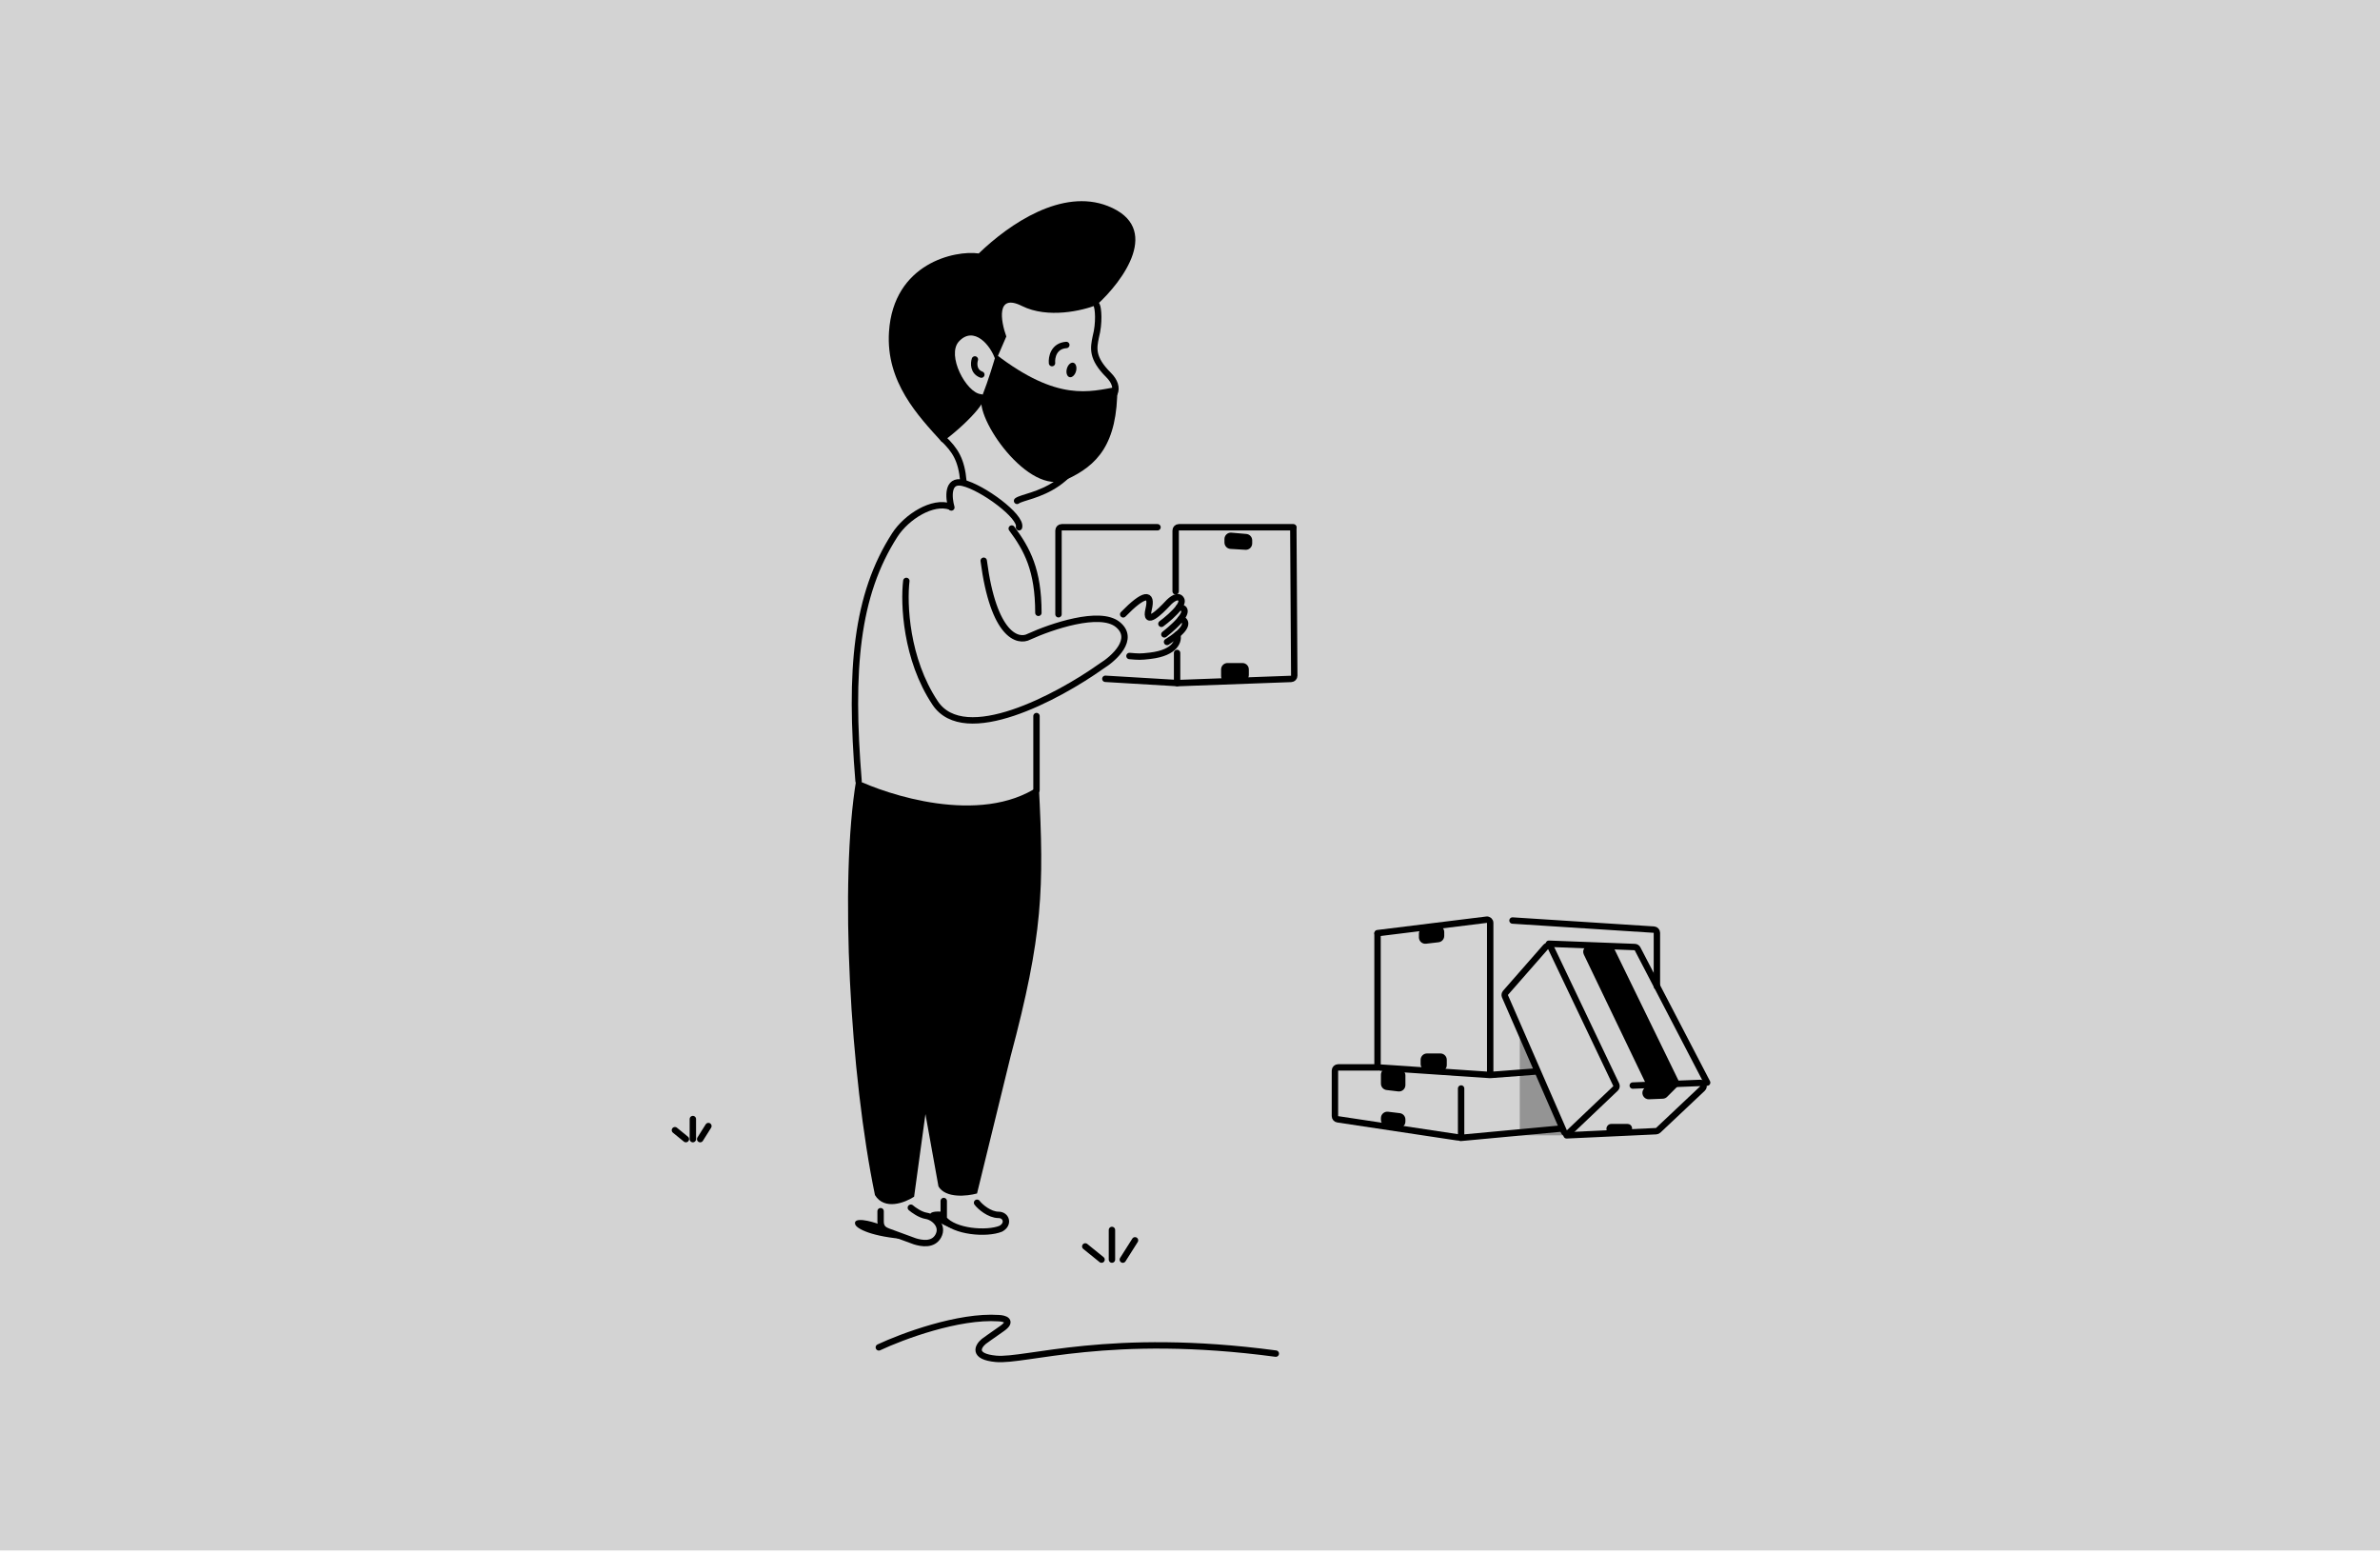 <svg width="268" height="175" viewBox="0 0 268 175" fill="none" xmlns="http://www.w3.org/2000/svg">
<rect width="268" height="174.553" fill="#D3D3D3"/>
<path d="M155.117 105.105V119.832C155.117 120.021 155.264 120.178 155.453 120.191L167.778 121.022C167.795 121.023 167.813 121.023 167.83 121.021L172.793 120.643" stroke="black" stroke-width="0.72" stroke-linecap="round"/>
<path d="M155.117 105.056L167.4 103.538C167.615 103.512 167.804 103.679 167.804 103.896V120.832" stroke="black" stroke-width="0.72" stroke-linecap="round"/>
<path d="M170.316 103.633L186.24 104.657C186.429 104.669 186.576 104.826 186.576 105.016V111.045" stroke="black" stroke-width="0.72" stroke-linecap="round"/>
<path d="M155.167 120.168H150.68C150.481 120.168 150.32 120.329 150.32 120.528V125.655C150.32 125.833 150.451 125.985 150.627 126.011L164.114 128.041C164.332 128.074 164.528 127.905 164.528 127.685V122.544" stroke="black" stroke-width="0.72" stroke-linecap="round"/>
<path d="M164.48 128.104L175.742 127.059" stroke="black" stroke-width="0.72" stroke-linecap="round"/>
<path d="M171.133 127.817V115.938L176.265 127.817H171.133Z" fill="black" fill-opacity="0.3"/>
<path d="M185.229 121.781L178.349 107.463C178.114 106.974 178.483 106.411 179.025 106.431L181.202 106.513C181.468 106.523 181.706 106.678 181.822 106.917L188.963 121.558C189.098 121.834 189.043 122.165 188.825 122.383L187.724 123.484C187.596 123.612 187.425 123.687 187.244 123.694L185.687 123.757C185.056 123.783 184.702 123.04 185.12 122.566C185.311 122.35 185.354 122.041 185.229 121.781Z" fill="black"/>
<path d="M183.279 126.535H181.434C181.286 126.535 181.144 126.595 181.042 126.702C180.704 127.055 180.968 127.639 181.456 127.619L183.3 127.541C183.418 127.536 183.531 127.489 183.618 127.41C183.957 127.1 183.738 126.535 183.279 126.535Z" fill="black"/>
<path d="M159.777 105.53V105.116C159.777 104.755 160.044 104.45 160.402 104.402L161.813 104.214C162.245 104.157 162.628 104.492 162.628 104.928V105.365C162.628 105.731 162.355 106.038 161.992 106.08L160.581 106.245C160.153 106.295 159.777 105.961 159.777 105.53Z" fill="black"/>
<path d="M155.5 125.875V126.061C155.5 126.416 155.759 126.718 156.11 126.773L157.426 126.977C157.862 127.045 158.256 126.707 158.256 126.265V126.033C158.256 125.669 157.984 125.362 157.622 125.319L156.306 125.16C155.878 125.108 155.5 125.443 155.5 125.875Z" fill="black"/>
<path d="M159.969 119.318V119.787C159.969 120.162 160.257 120.474 160.631 120.504L162.137 120.626C162.556 120.659 162.915 120.328 162.915 119.908V119.318C162.915 118.92 162.592 118.598 162.195 118.598H160.689C160.291 118.598 159.969 118.92 159.969 119.318Z" fill="black"/>
<path d="M155.5 122V120.986C155.5 120.569 155.853 120.239 156.27 120.268L157.585 120.359C157.963 120.385 158.256 120.699 158.256 121.077V122.159C158.256 122.591 157.878 122.925 157.45 122.873L156.134 122.715C155.772 122.671 155.5 122.364 155.5 122Z" fill="black"/>
<path d="M176.107 127.395L169.466 112.158C169.411 112.03 169.434 111.882 169.525 111.777L174.051 106.611C174.222 106.416 174.536 106.459 174.647 106.693L181.997 122.119C182.064 122.26 182.033 122.427 181.92 122.535L176.685 127.512C176.504 127.684 176.207 127.624 176.107 127.395Z" stroke="black" stroke-width="0.72" stroke-linecap="round"/>
<path d="M176.406 127.818L186.489 127.349C186.575 127.345 186.657 127.311 186.719 127.252L191.72 122.538C191.962 122.31 191.792 121.903 191.459 121.916L183.857 122.212" stroke="black" stroke-width="0.72" stroke-linecap="round"/>
<path d="M174.414 106.246L184.088 106.618C184.218 106.623 184.334 106.697 184.394 106.812L192.233 121.879" stroke="black" stroke-width="0.72" stroke-linecap="round"/>
<path d="M98.961 151.687C101.573 150.46 107.932 148.086 112.469 148.399C113.113 148.425 114.084 148.697 112.824 149.574C111.564 150.451 110.933 150.905 110.776 151.022C110.12 151.57 109.476 152.728 112.154 152.979C115.502 153.292 124.954 149.887 143.661 152.391" stroke="black" stroke-width="0.72" stroke-linecap="round"/>
<path d="M78.019 128.244V125.984" stroke="black" stroke-width="0.72" stroke-linecap="round"/>
<path d="M76 127.238L77.233 128.243" stroke="black" stroke-width="0.72" stroke-linecap="round"/>
<path d="M78.844 128.244L79.769 126.773" stroke="black" stroke-width="0.72" stroke-linecap="round"/>
<path d="M125.211 141.805V138.469" stroke="black" stroke-width="0.72" stroke-linecap="round"/>
<path d="M122.207 140.324L124.039 141.807" stroke="black" stroke-width="0.72" stroke-linecap="round"/>
<path d="M126.434 141.808L127.808 139.637" stroke="black" stroke-width="0.72" stroke-linecap="round"/>
<path d="M145.634 59.414L145.74 76.071C145.741 76.265 145.588 76.426 145.393 76.433L132.602 76.904L124.469 76.42" stroke="black" stroke-width="0.72" stroke-linecap="round"/>
<path d="M145.633 59.359H132.744C132.546 59.359 132.384 59.521 132.384 59.719V66.571" stroke="black" stroke-width="0.72" stroke-linecap="round"/>
<path d="M130.34 59.359H119.552C119.353 59.359 119.192 59.521 119.192 59.719V69.154" stroke="black" stroke-width="0.72" stroke-linecap="round"/>
<path d="M141.004 61.179V60.831C141.004 60.458 140.718 60.146 140.347 60.114L138.663 59.967C138.242 59.93 137.88 60.262 137.88 60.684V61.077C137.88 61.458 138.177 61.773 138.557 61.796L140.241 61.897C140.654 61.922 141.004 61.593 141.004 61.179Z" fill="black"/>
<path d="M140.625 75.365V75.985C140.625 76.359 140.338 76.672 139.964 76.702L138.28 76.841C137.861 76.875 137.501 76.544 137.501 76.123V75.365C137.501 74.967 137.824 74.644 138.221 74.644H139.905C140.303 74.644 140.625 74.967 140.625 75.365Z" fill="black"/>
<path d="M132.547 76.902V73.512" stroke="black" stroke-width="0.72" stroke-linecap="round"/>
<path d="M116.715 88.959C116.715 87.775 116.715 82.382 116.715 80.617" stroke="black" stroke-width="0.72" stroke-linecap="round"/>
<path d="M116.928 68.991C116.928 64.187 115.667 61.846 113.926 59.504" stroke="black" stroke-width="0.72" stroke-linecap="round"/>
<path d="M96.678 87.935C95.655 75.449 96.391 67 100.765 60.221C102.086 58.174 105.037 56.325 107.02 57.039" stroke="black" stroke-width="0.72" stroke-linecap="round"/>
<path d="M114.528 56.387C115.495 55.625 122.775 55.508 123.151 45.479C125.763 45.206 126.235 43.618 124.836 42.224C122.892 40.288 123.141 39.175 123.387 37.947C123.818 36.325 123.665 34.692 123.494 34.367" stroke="black" stroke-width="0.72" stroke-linecap="round"/>
<path d="M125.818 43.546C122.671 44.095 119.141 45.255 112.15 39.897C111.929 40.704 111.306 42.783 110.577 44.643C109.665 46.968 115.845 55.935 120.086 53.99C123.552 52.401 125.85 50.022 125.818 43.546Z" fill="black"/>
<path d="M120.43 42.457C120.715 42.534 121.045 42.236 121.167 41.789C121.288 41.343 121.156 40.918 120.871 40.84C120.586 40.763 120.256 41.062 120.134 41.508C120.013 41.955 120.145 42.379 120.43 42.457Z" fill="black"/>
<path d="M118.462 40.879C118.401 40.24 118.639 38.939 120.073 38.837" stroke="black" stroke-width="0.72" stroke-linecap="round"/>
<path d="M109.776 40.466C109.638 40.894 109.59 41.836 110.503 42.175" stroke="black" stroke-width="0.72" stroke-linecap="round"/>
<path d="M100.105 37.358C99.737 43.025 103.399 46.832 106.075 49.775C108.379 48.162 112.041 44.536 110.456 44.376C108.79 44.206 106.561 39.978 107.98 38.44C109.646 36.635 111.595 38.846 112.125 40.632L113.316 37.882C112.684 36.13 112.151 32.988 115.068 34.444C117.986 35.901 121.908 34.974 123.505 34.329C126.486 31.624 130.907 25.61 124.74 23.191C119.61 21.179 113.704 25.164 110.209 28.534C107.531 28.151 100.607 29.631 100.105 37.358Z" fill="black"/>
<path d="M106.215 49.383C107.553 50.659 108.273 51.764 108.484 54.202" stroke="black" stroke-width="0.72" stroke-linecap="round"/>
<path d="M110.771 63.129C111.877 71.591 114.638 72.351 115.88 71.674C118.364 70.539 123.836 68.674 125.856 70.3C127.875 71.925 125.455 74.124 123.993 75.02C119.145 78.466 108.62 84.115 105.303 79.144C101.985 74.172 101.757 67.909 102.057 65.4" stroke="black" stroke-width="0.72" stroke-linecap="round"/>
<path d="M107.129 57.13C106.815 56.037 106.631 53.951 108.406 54.356C110.624 54.863 115.078 58.144 114.747 59.359" stroke="black" stroke-width="0.72" stroke-linecap="round"/>
<path d="M132.564 71.449C132.764 72.063 132.443 73.484 129.505 73.828C128.394 73.959 128.227 73.94 127.184 73.852" stroke="black" stroke-width="0.72" stroke-linecap="round"/>
<path d="M132.973 69.668C133.462 69.806 133.903 70.339 132.565 71.453C132.272 71.696 131.895 71.967 131.414 72.269" stroke="black" stroke-width="0.72" stroke-linecap="round"/>
<path d="M132.752 68.375C133.265 68.369 133.762 68.658 132.97 69.668C132.627 70.106 132.043 70.678 131.113 71.42" stroke="black" stroke-width="0.72" stroke-linecap="round"/>
<path d="M126.477 69.163C128.81 66.767 129.807 66.646 129.338 68.609C128.87 70.572 130.609 68.885 131.512 67.915C131.875 67.511 132.683 66.863 133.012 67.495C133.125 67.712 133 68.027 132.752 68.373C132.28 69.032 131.359 69.804 130.782 70.229" stroke="black" stroke-width="0.72" stroke-linecap="round"/>
<path d="M113.786 118.974C117.465 105.207 117.573 99.977 116.978 88.503C110.338 93.004 99.761 89.395 96.419 87.773C94.498 99.259 95.739 121.144 98.526 134.544C99.599 136.296 101.91 135.396 102.932 134.727L104.209 125.421L105.677 133.571C106.494 134.934 108.912 134.666 110.019 134.362L113.786 118.974Z" fill="black"/>
<path d="M96.303 137.847C96.001 136.943 98.098 137.47 99.049 137.847C99.049 138.665 101.06 139.3 102.065 139.515C98.188 139.246 96.464 138.331 96.303 137.847Z" fill="black"/>
<path d="M104.95 137.017C104.304 136.415 105.435 136.336 106.135 136.425C106.351 138.147 106.512 137.663 107.535 138.255C107.374 138.524 105.597 137.62 104.95 137.017Z" fill="black"/>
<path d="M110.023 135.406C110.363 135.861 111.423 136.771 112.441 136.771C113.313 136.771 113.65 137.81 112.696 138.329C111.105 138.979 107.44 138.68 106.27 137.225V135.211" stroke="black" stroke-width="0.72" stroke-linecap="round"/>
<path d="M102.565 135.965C102.865 136.226 103.632 136.774 104.3 136.879C105.135 137.009 106.298 137.989 105.649 139.163C105.071 140.206 103.786 139.988 103.015 139.749L99.995 138.641C99.674 138.509 99.16 138.313 99.16 137.531C99.16 136.748 99.16 136.422 99.16 136.357" stroke="black" stroke-width="0.72" stroke-linecap="round"/>
</svg>
